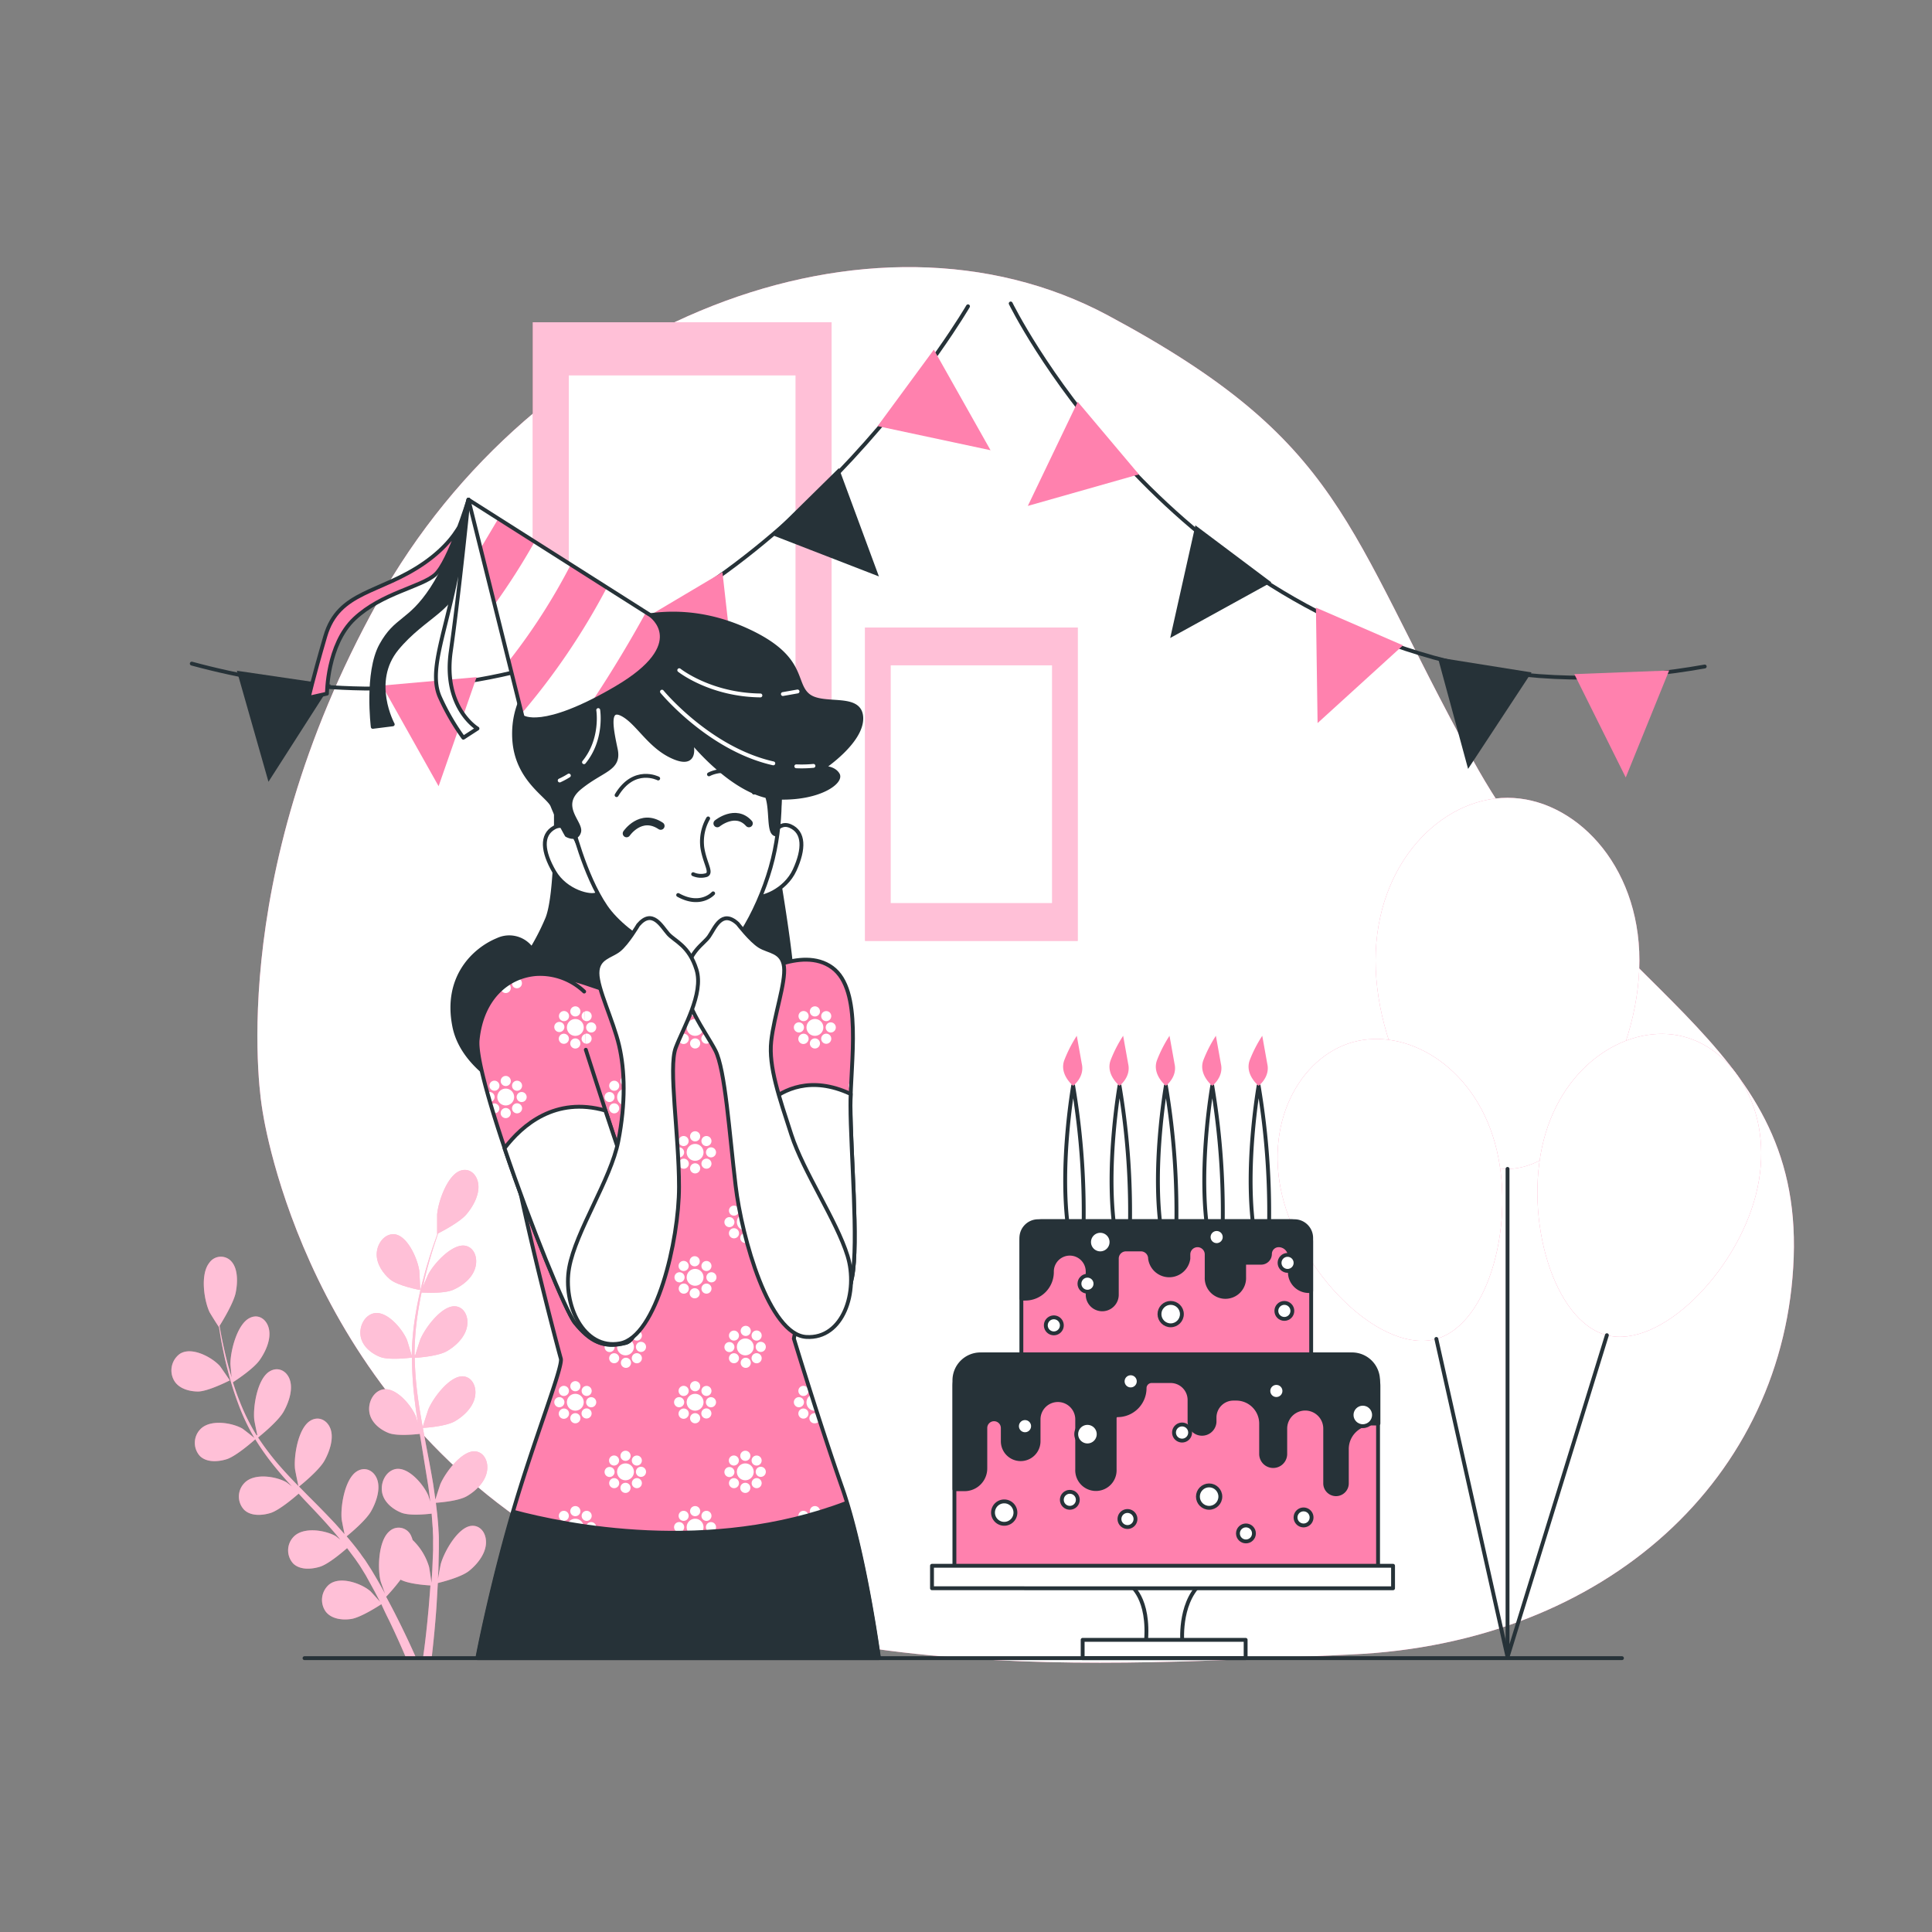 <svg xmlns="http://www.w3.org/2000/svg" xmlns:xlink="http://www.w3.org/1999/xlink" viewBox="0 0 500 500" xmlns:v="https://vecta.io/nano"><rect x="0" y="0" width="500" height="500" fill="#808080" stroke="none"/><style><![CDATA[.B{stroke-linejoin:round}.C{stroke:#263238}.D{fill:#ff81ae}.E{fill:#fff}.F{stroke-linecap:round}.G{fill:#263238}.H{fill:none}.I{opacity:.5}]]></style><defs><clipPath id="A"><path d="M163.24 235.29s.86 14.86.21 18.74 0 4.52-11.41.64-18.31-2.58-22.83 9.05 15.29 85.72 15.93 87.87-7.1 21.32-12.7 40.71-8.83 36.4-8.83 36.4h103.81s-3.66-27.14-9.48-43.73-12.49-38.55-12.49-38.55 12.92-62.89 10.55-77.53-9-16.59-16.8-16.59a50.23 50.23 0 0 0-15.29 2.8l.65-15.29s-19.17.43-21.32-4.52z" class="B C D"/></clipPath><clipPath id="B"><path d="M194.47,253s12.92-8.4,20.89-2.59,4.74,24.34,4.74,35.76,2.15,35.75.43,44.36-5,12.71-9.48,13.36-9.91-4.09-9.91-15.29-2.15-40.28-2.37-46.1-1.5-14.43-1.5-14.43" class="B C D F"/></clipPath><clipPath id="C"><path d="M151.18,256.61a16.56,16.56,0,0,0-12.5-4.52c-7.53.64-14,6.46-15.07,17s21.32,68.49,25.2,73.23,7.32,6.68,13.13,5.17,6-26.92,1.94-38.55-12.27-37.26-12.27-37.26" class="B C D F"/></clipPath><clipPath id="D"><path d="M121.24,129.32l14,56.22s4.95,3.87,24.33-7.54,8.84-18.74,8.84-18.74Z" class="B C E"/></clipPath><path id="E" d="M67.84,286.83s9.2,69.83,72.13,110,144,34.3,209.87,31.34,112.37-45.81,114.37-102.83-49.61-67.85-83.07-128.71-33.13-82.15-94.39-115-148.6,1.48-189,74.17S67.84,286.83,67.84,286.83Z"/><path id="F" d="M424.28 248.58c0 25.13-17 53.93-34.13 53.93S356 273.71 356 248.58s17-42.11 34.13-42.11 34.15 16.98 34.15 42.11z"/><path id="G" d="M454.43 309.17c-5.17 20.23-24.78 39.91-38.57 36.38s-21.54-30.2-16.37-50.43 22.35-30.39 36.14-26.87 23.98 20.69 18.8 40.92z"/><path id="H" d="M386.85 295.69c5.67 20.09-1.42 46.95-15.13 50.82s-33.78-15.33-39.45-35.42 4.09-37.51 17.79-41.37 31.12 5.87 36.79 25.97z"/><path id="I" d="M108.72 333.85c.06 0-.16-4.67-.21-5-.5-3.35-3.23-9.29-6.57-9.44-2.41-.11-4.36 2.36-4.45 5.06s1.72 5.18 3.45 6.62c2.06 1.73 7.78 2.76 7.78 2.76z"/><path id="J" d="M100.71 419.38a226.91 226.91 0 0 1 4.34 9.59h2.59c-1.26-2.86-3-6.61-5.17-10.89-.78-1.55-1.64-3.17-2.54-4.84a52.7 52.7 0 0 0 3.74-4.43c2.21 1.19 7.09 1.47 7.73 1.5l-.42 5.34c-.48 5.4-1 10-1.5 13.32h2.24a279.25 279.25 0 0 0 1.25-13.34l.34-5.94c.65-.16 5.92-1.43 8.06-3.13 1.94-1.54 4.1-4.08 4.38-6.84s-1.34-5.07-3.77-4.83c-3.38.34-6.93 6.44-7.9 9.84-.06.2-.48 2.43-.72 3.84 0-.84.08-1.66.11-2.53l.11-5.25v-2.67c0-.9-.09-1.83-.13-2.76-.14-2.14-.38-4.28-.65-6.44 1.3-.09 5.9-.49 8-1.7s4.52-3.38 5.16-6.09-.64-5.34-3-5.52c-3.33-.26-7.59 5.25-9 8.49a132.5 132.5 0 0 0-1.28 4l-.55-3.88c-.62-3.74-1.35-7.49-2.06-11.24l-.64-3.44c.46 0 5.94-.37 8.29-1.72 2.1-1.21 4.53-3.38 5.16-6.1s-.63-5.33-3-5.52c-3.33-.25-7.59 5.25-9 8.49-.1.25-1.23 3.74-1.48 4.64-.46-2.53-.9-5.05-1.24-7.58a89.09 89.09 0 0 1-.84-10.34c.21 0 5.92-.34 8.33-1.73 2.1-1.2 4.53-3.38 5.16-6.09s-.63-5.34-3-5.52c-3.33-.26-7.59 5.25-9 8.49-.09.21-.95 2.87-1.33 4.14h-.19a69.9 69.9 0 0 1 .81-10.61 93.46 93.46 0 0 1 1-5.59c1.06.06 5.91.3 8.17-.69s4.77-2.81 5.65-5.46-.11-5.45-2.45-5.94c-3.24-.68-8 4.31-9.63 7.39-.09.16-.87 2-1.42 3.28l.55-2.42c.7-2.9 1.5-5.53 2.21-7.85l1.2-3.61c1.13-.57 5.63-2.93 7.33-4.93s3.33-4.92 3.09-7.62-2.29-4.51-4.67-3.67c-3.31 1.16-5.71 7.88-6 11.36v5h.07l-1.21 3.45c-.76 2.31-1.61 4.94-2.36 7.84a94.85 94.85 0 0 0-2.07 9.46 70.48 70.48 0 0 0-1 10.71v.13c-.28-1.06-1.16-4-1.25-4.18-1.27-3-5.34-7.72-8.69-6.84-2.41.64-3.78 3.56-3.25 6.11s2.89 4.33 5 5.15c2.31.92 7.82.23 8.26.17a89 89 0 0 0 .66 10.75c.24 2.06.54 4.12.86 6.18l-.57-1.81c-1.27-3-5.34-7.71-8.69-6.83-2.41.63-3.77 3.55-3.25 6.11s2.89 4.33 5 5.14 6.78.35 8 .21l.39 2.36 1.83 11.27c.19 1.31.34 2.62.49 3.93l-.49-1.57c-1.28-3-5.35-7.72-8.7-6.84-2.41.64-3.77 3.56-3.25 6.11s2.9 4.33 5 5.15 6.32.39 7.8.23l.3 4c0 .9.1 1.76.08 2.68s0 1.79 0 2.68l-.21 5.15-.21 3.39c-.17-1.32-.57-3.87-.62-4.08a15.73 15.73 0 0 0-4.27-7 5.14 5.14 0 0 0-.32-.91 3.51 3.51 0 0 0-5.68-1.34c-2.85 2.42-3.08 9.45-2.32 12.71 0 .19.74 2.19 1.2 3.44l-1.11-2c-.76-1.37-1.56-2.71-2.42-4.15l-1.32-2.06c-.42-.69-1-1.36-1.44-2.05-1.15-1.57-2.38-3.09-3.66-4.59 1.11-.9 5-4.17 6.31-6.46s2.42-5.52 1.68-8-3.13-3.74-5.35-2.35c-3.09 1.94-4.25 8.95-3.93 12.36 0 .21.49 2.6.76 3.9l-2.35-2.65c-2.35-2.51-4.79-5-7.23-7.42l-2.21-2.26c.4-.32 5.11-4.1 6.56-6.66 1.28-2.28 2.41-5.53 1.67-8s-3.13-3.74-5.35-2.35c-3.09 1.94-4.24 8.95-3.93 12.36 0 .25.7 3.69.91 4.55-1.62-1.67-3.22-3.35-4.74-5.09a68.82 68.82 0 0 1-5.72-7.5c.19-.15 5.12-4.07 6.6-6.69 1.29-2.28 2.42-5.53 1.68-8.05s-3.13-3.73-5.35-2.34c-3.09 1.93-4.24 8.94-3.93 12.35 0 .23.53 2.85.8 4.08l-.17.11a53.8 53.8 0 0 1-4.37-8.76c-.69-1.69-1.26-3.36-1.78-5 1-.63 5.4-3.55 6.95-5.77s2.9-5.25 2.41-7.87-2.71-4.16-5-3c-3.22 1.55-5 8.45-5 11.91 0 .19.17 2.09.32 3.47l-.67-2.24c-.77-2.7-1.33-5.26-1.8-7.52-.26-1.3-.48-2.47-.66-3.58.72-1.16 3.61-5.88 4.16-8.52s.6-6-.9-7.91a3.63 3.63 0 0 0-5.93.14c-2.38 3-1.31 9.79.07 12.71.11.26 2.39 3.91 2.43 3.85v-.07l.57 3.46c.44 2.28.94 4.86 1.66 7.61a81.88 81.88 0 0 0 2.7 8.68 55.15 55.15 0 0 0 4.22 9l.07.1c-.76-.64-2.94-2.34-3.12-2.45-2.57-1.5-8.46-2.57-11 .26a5.06 5.06 0 0 0 0 6.84c1.72 1.68 4.65 1.51 6.88.82 2.5-.77 7.07-4.83 7.44-5.16a67.33 67.33 0 0 0 5.74 7.93c1.2 1.45 2.46 2.86 3.74 4.26l-1.38-1.05c-2.57-1.51-8.46-2.57-11 .26a5 5 0 0 0 0 6.83c1.72 1.69 4.65 1.52 6.87.83s6.21-4.07 7.25-5l1.47 1.59c2.39 2.52 4.78 5 7 7.58.81.9 1.56 1.82 2.32 2.74l-1.19-.91c-2.57-1.5-8.46-2.56-11 .27a5.06 5.06 0 0 0 0 6.83c1.73 1.68 4.66 1.51 6.88.83s5.82-3.75 7.06-4.83l2.19 2.93c.45.69.93 1.31 1.35 2l1.28 2.09 2.28 4.14 1.45 2.76c-.79-.9-2.37-2.63-2.51-2.76-2.31-2-7.9-4.07-10.76-1.68a5.23 5.23 0 0 0-.87 6.87c1.46 2 4.33 2.33 6.58 2 2.48-.33 7.28-3.45 7.88-3.84a93.07 93.07 0 0 0 2.01 4.22z"/><path id="K" d="M51.23 360.12c2.63 0 8.23-2.87 8.24-2.88s-2.39-3.52-2.57-3.72c-2.06-2.28-7.34-5.14-10.39-3.12a5.3 5.3 0 0 0-1.51 6.78c1.2 2.21 4 2.93 6.23 2.94z"/><path id="L" d="M289.73 281s-3.75-3-2.25-6.75a34.26 34.26 0 0 1 3.19-6.19l1.31 7.32c.75 3.38-2.25 5.62-2.25 5.62z"/><path id="M" d="M293.86 393.12a2.07 2.07 0 1 0-2.07 2.07 2.07 2.07 0 0 0 2.07-2.07z"/><path id="N" d="M163.24 235.29s.86 14.86.21 18.74 0 4.52-11.41.64-18.31-2.58-22.83 9.05 15.29 85.72 15.93 87.87-7.1 21.32-12.7 40.71-8.83 36.4-8.83 36.4h103.81s-3.66-27.14-9.48-43.73-12.49-38.55-12.49-38.55 12.92-62.89 10.55-77.53-9-16.59-16.8-16.59a50.23 50.23 0 0 0-15.29 2.8l.65-15.29s-19.17.43-21.32-4.52z"/><path id="O" d="M223.88 416.08a1.31 1.31 0 1 0 1.31 1.31 1.31 1.31 0 0 0-1.31-1.31z"/><path id="P" d="M221.88 411.24a1.31 1.31 0 1 0-1.85 0 1.33 1.33 0 0 0 1.85 0z"/><path id="Q" d="M196.74 281.9a1.3 1.3 0 1 0-1.85 0 1.3 1.3 0 0 0 1.85 0z"/><path id="R" d="M197 282.61a1.3 1.3 0 1 0 1.3 1.3 1.31 1.31 0 0 0-1.3-1.3z"/><path id="S" d="M196.74 285.92a1.3 1.3 0 1 0 0 1.84 1.31 1.31 0 0 0 0-1.84z"/><path id="T" d="M192.88 281.73a2.18 2.18 0 1 0 2.18 2.18 2.18 2.18 0 0 0-2.18-2.18z"/><path id="U" d="M192.88 281.07a1.31 1.31 0 1 0-1.3-1.3 1.31 1.31 0 0 0 1.3 1.3z"/><path id="V" d="M210.9 268.07a2.18 2.18 0 1 0-2.18-2.17 2.17 2.17 0 0 0 2.18 2.17z"/><path id="W" d="M208.89 263.89a1.31 1.31 0 1 0-1.85 0 1.31 1.31 0 0 0 1.85 0z"/><path id="X" d="M210.9 271.35a1.31 1.31 0 1 0-1.31-1.31 1.31 1.31 0 0 0 1.31 1.31z"/><path id="Y" d="M208.89,269.75a1.31,1.31,0,0,0,0-1.85,1.33,1.33,0,0,0-1.85,0,1.31,1.31,0,1,0,1.85,1.85Z"/><path id="Z" d="M214.75,267.9a1.3,1.3,0,1,0-1.84,1.85,1.3,1.3,0,0,0,1.84-1.85Z"/><path id="a" d="M197 314.94a1.31 1.31 0 1 0 1.3 1.3 1.31 1.31 0 0 0-1.3-1.3z"/><path id="b" d="M192.88 314.07a2.18 2.18 0 1 0 2.18 2.17 2.17 2.17 0 0 0-2.18-2.17z"/><path id="c" d="M206.75 299.53a1.3 1.3 0 1 0-1.3-1.3 1.31 1.31 0 0 0 1.3 1.3z"/><path id="d" d="M210.9 295.39a1.31 1.31 0 1 0-1.31-1.3 1.3 1.3 0 0 0 1.31 1.3z"/><path id="e" d="M207 296.22a1.3 1.3 0 1 0 0-1.84 1.31 1.31 0 0 0 0 1.84z"/><path id="f" d="M192.88,345.74a1.31,1.31,0,1,0,0-2.61,1.31,1.31,0,0,0,0,2.61Z"/><path id="g" d="M206.75,331.87a1.31,1.31,0,1,0,0-2.61,1.31,1.31,0,0,0,0,2.61Z"/><path id="h" d="M192.88 383.75a1.31 1.31 0 1 0 1.31 1.3 1.3 1.3 0 0 0-1.31-1.3z"/><path id="i" d="M207 360.89a1.31 1.31 0 1 0 0-1.85 1.31 1.31 0 0 0 0 1.85z"/><path id="j" d="M194.89 415.25a1.31 1.31 0 1 0 1.85 0 1.31 1.31 0 0 0-1.85 0z"/><path id="k" d="M194.89,409.39a1.31,1.31,0,0,0,0,1.85,1.33,1.33,0,0,0,1.85,0,1.31,1.31,0,0,0-1.85-1.85Z"/><path id="l" d="M214.75 393.22a1.3 1.3 0 1 0-1.84 0 1.3 1.3 0 0 0 1.84 0z"/><path id="m" d="M210.9 392.39a1.31 1.31 0 1 0-1.31-1.31 1.3 1.3 0 0 0 1.31 1.31z"/><path id="n" d="M210.9 393.05a2.18 2.18 0 1 0 2.17 2.18 2.18 2.18 0 0 0-2.17-2.18z"/><path id="o" d="M214.75 397.24a1.3 1.3 0 1 0 0 1.84 1.3 1.3 0 0 0 0-1.84z"/><path id="p" d="M210.9,422.11a1.31,1.31,0,1,0,0,2.61,1.31,1.31,0,0,0,0-2.61Z"/><path id="q" d="M215,426.26a1.3,1.3,0,0,0-.61,2.44h1.22a1.29,1.29,0,0,0-.61-2.44Z"/><path id="r" d="M207,423.71a1.31,1.31,0,0,0,0,1.85,1.33,1.33,0,0,0,1.85,0,1.31,1.31,0,0,0-1.85-1.85Z"/><path id="s" d="M212.91 423.71a1.3 1.3 0 1 0 1.84 0 1.31 1.31 0 0 0-1.84 0z"/><path id="t" d="M210.9 425.39a2.17 2.17 0 0 0-2.18 2.17 2.14 2.14 0 0 0 .33 1.14h3.7a2.22 2.22 0 0 0 .32-1.14 2.17 2.17 0 0 0-2.17-2.17z"/><path id="u" d="M183.75 263.89a1.3 1.3 0 1 0-1.84 0 1.31 1.31 0 0 0 1.84 0z"/><path id="v" d="M184 296.93a1.3 1.3 0 1 0 1.31 1.3 1.3 1.3 0 0 0-1.31-1.3z"/><path id="w" d="M184,329.26a1.31,1.31,0,0,0,0,2.61,1.31,1.31,0,1,0,0-2.61Z"/><path id="x" d="M179.9,327.72a1.31,1.31,0,0,0,0-2.61,1.31,1.31,0,1,0,0,2.61Z"/><path id="y" d="M179.9 328.39a2.18 2.18 0 1 0 2.17 2.17 2.17 2.17 0 0 0-2.17-2.17z"/><path id="z" d="M179.9 360.72a2.18 2.18 0 1 0 2.17 2.18 2.17 2.17 0 0 0-2.17-2.18z"/><path id="AA" d="M194.47,253s12.92-8.4,20.89-2.59,4.74,24.34,4.74,35.76,2.15,35.75.43,44.36-5,12.71-9.48,13.36-9.91-4.09-9.91-15.29-2.15-40.28-2.37-46.1-1.5-14.43-1.5-14.43"/><path id="AB" d="M151.18,256.61a16.56,16.56,0,0,0-12.5-4.52c-7.53.64-14,6.46-15.07,17s21.32,68.49,25.2,73.23,7.32,6.68,13.13,5.17,6-26.92,1.94-38.55-12.27-37.26-12.27-37.26"/></defs><use xlink:href="#E" class="D"/><use xlink:href="#E" opacity=".7" class="E"/><path d="M223.88 162.4h55.02v81.1h-55.02z" class="D"/><g class="E"><path d="M223.88 162.4h55.02v81.1h-55.02z" class="I"/><path d="M230.52 172.19h41.74v61.52h-41.74z"/></g><path d="M137.88 83.4h77.33v114h-77.33z" class="D"/><g class="E"><path d="M137.88 83.4h77.33v114h-77.33z" class="I"/><path d="M147.21 97.16h58.67v86.48h-58.67z"/></g><path d="M49.63,171.74c25.12,6.81,56.36,10,89.45.64,68.55-19.33,111.44-93.11,111.44-93.11" class="B C F H"/><path d="M123.34 175.25l-9.83 28.22-14.63-26.05 24.46-2.17z" class="D"/><path d="M85.6 177.16l-16.12 25.16-8.18-28.73 24.3 3.57zm70.31-11.63l-2.51 29.77-20.65-21.6 23.16-8.17z" class="G"/><path d="M186.97 148.09l3.34 29.7-24.46-17.16 21.12-12.54z" class="D"/><path d="M217.1 121.15l10.36 28.03-27.86-10.8 17.5-17.23z" class="G"/><path d="M241.68 90.49l14.67 26.03-29.22-6.24 14.55-19.79z" class="D"/><path d="M261.57,78.54S298.39,153.92,378.3,172c21.38,4.84,43.08,4,62.88.49" class="B C F H"/><path d="M363.09 167.02l-22.1 20.11-.43-29.88 22.53 9.77z" class="D"/><path d="M329.01 150.7l-26.16 14.41 6.52-29.15 19.64 14.74z" class="G"/><path d="M294.74 122.77L266 130.93l12.92-26.94 15.82 18.78z" class="D"/><path d="M396.36 174.02l-16.42 24.97-7.83-28.84 24.25 3.87z" class="G"/><g class="D"><path d="M431.97 173.52l-11.23 27.69-13.31-26.75 24.54-.94z"/><use xlink:href="#F"/></g><use xlink:href="#F" opacity=".3" class="E"/><use xlink:href="#G" class="D"/><use xlink:href="#G" class="E I"/><use xlink:href="#H" class="D"/><use xlink:href="#H" class="E I"/><g class="B C F H"><path d="M415.86 345.55l-25.71 83.29V302.51"/><path d="M371.72 346.51l18.43 82.33"/></g><g class="D"><use xlink:href="#I"/><use xlink:href="#J"/><use xlink:href="#K"/></g><g class="E I"><use xlink:href="#I"/><use xlink:href="#J"/><use xlink:href="#K"/></g><g class="B C E"><path d="M292.46 410.17s5.17 3.23 4.09 15.08H306s-1-9.91 4.55-15.25z"/><path d="M280.19 424.39h42.18v4.74h-42.18zM277.73 281s-3.93 22.31-.93 39.19h3.56a196.25 196.25 0 0 0-2.63-39.19z"/></g><path d="M277.73 281s-3.74-3-2.24-6.75a34.67 34.67 0 0 1 3.18-6.19l1.31 7.32c.75 3.38-2.25 5.62-2.25 5.62z" class="D"/><path d="M289.73,281s-3.93,22.31-.93,39.19h3.56A196.25,196.25,0,0,0,289.73,281Z" class="B C E"/><use xlink:href="#L" class="D"/><path d="M301.73,281s-3.93,22.31-.93,39.19h3.56A196.25,196.25,0,0,0,301.73,281Z" class="B C E"/><use xlink:href="#L" x="12" class="D"/><path d="M313.73,281s-3.93,22.31-.94,39.19h3.57A197.12,197.12,0,0,0,313.73,281Z" class="B C E"/><use xlink:href="#L" x="24" class="D"/><path d="M325.73,281s-3.94,22.31-.94,39.19h3.57A197.12,197.12,0,0,0,325.73,281Z" class="B C E"/><g class="D"><use xlink:href="#L" x="36"/><path d="M268.68 316.05H335a4.33 4.33 0 0 1 4.33 4.33v32.28a0 0 0 0 1 0 0h-75a0 0 0 0 1 0 0v-32.28a4.33 4.33 0 0 1 4.35-4.33z" class="B C"/></g><path d="M334 316.05h-64.38a5.26 5.26 0 0 0-5.26 5.27v14.76h1a6.87 6.87 0 0 0 6.87-6.86v-.14a4.63 4.63 0 0 1 9.26 0v6a3.77 3.77 0 0 0 7.54 0v-9.36a2.37 2.37 0 0 1 2.37-2.37h3.87a2.37 2.37 0 0 1 2.37 2.37 5 5 0 0 0 9.91 0v-1.08a2.37 2.37 0 1 1 4.74 0v5.92a4.85 4.85 0 1 0 9.69 0v-3.77h4.41a2.27 2.27 0 0 0 2.27-2.26 2.26 2.26 0 0 1 2.26-2.26 2.9 2.9 0 0 1 2.9 2.91v4.05a4.89 4.89 0 0 0 4.89 4.89h.61v-12.8a5.27 5.27 0 0 0-5.32-5.27z" class="B C G"/><g class="E B C"><circle cx="302.97" cy="340.09" r="2.9"/><path d="M287.65 321.45a2.9 2.9 0 1 0-2.9 2.9 2.9 2.9 0 0 0 2.9-2.9z"/><circle cx="332.39" cy="339.26" r="2.07"/><circle cx="314.87" cy="320.15" r="2.07"/><path d="M274.8,343a2.07,2.07,0,1,0-2.07,2.07A2.07,2.07,0,0,0,274.8,343Z"/><circle cx="333.22" cy="326.83" r="2.07"/><circle cx="281.43" cy="332.22" r="2.07"/></g><path d="M253.76 350.51h96.14a6.74 6.74 0 0 1 6.74 6.74v50.55a0 0 0 0 1 0 0H247a0 0 0 0 1 0 0v-50.54a6.74 6.74 0 0 1 6.76-6.75z" class="B C D"/><path d="M348.44 350.51h-93.22a8.21 8.21 0 0 0-8.2 8.21v26.69h2.6A5.38 5.38 0 0 0 255 380v-10.43a2.26 2.26 0 1 1 4.52 0V373a4.63 4.63 0 0 0 9.26 0v-5.71a5 5 0 0 1 5-4.95h0a5 5 0 0 1 5 4.95v13a4.85 4.85 0 1 0 9.69 0V367a.75.75 0 0 1 .75-.75h0a7 7 0 0 0 7-7 1.83 1.83 0 0 1 1.83-1.83h4.91a4.89 4.89 0 0 1 4.89 4.89V368a3.24 3.24 0 0 0 6.47 0v-1.14a4.89 4.89 0 0 1 4.89-4.89h.72a6.45 6.45 0 0 1 6.45 6.45v7.87a3.12 3.12 0 0 0 6.24 0v-6.57a5.17 5.17 0 0 1 10.34 0v14.18a2.8 2.8 0 0 0 5.6 0V375a6.61 6.61 0 0 1 6.6-6.6h1.58v-9.67a8.21 8.21 0 0 0-8.3-8.22z" class="B C G"/><g class="E B C"><path d="M262.79 391.46a2.9 2.9 0 1 0-2.9 2.9 2.9 2.9 0 0 0 2.9-2.9zm21.54-20.3a2.9 2.9 0 1 0-2.9 2.9 2.9 2.9 0 0 0 2.9-2.9z"/><circle cx="312.92" cy="387.32" r="2.9"/><circle cx="352.69" cy="366.19" r="2.9"/><use xlink:href="#M"/><use xlink:href="#M" x="-26.52" y="-24.03"/><circle cx="276.87" cy="388.15" r="2.07"/><path d="M308 370.75a2.08 2.08 0 1 0-2.07 2.07 2.07 2.07 0 0 0 2.07-2.07z"/><circle cx="322.45" cy="396.85" r="2.07"/><use xlink:href="#M" x="45.57" y="-0.41"/><use xlink:href="#M" x="0.83" y="-35.63"/><circle cx="330.32" cy="359.98" r="2.07"/><path d="M241.2 405.22h119.32v5.82H241.2z"/></g><path d="M143.85,209s.43,23.05-2.37,29.08a59.81,59.81,0,0,1-3.87,7.54,7.07,7.07,0,0,0-8.83-2.37c-5.82,2.37-13.79,9.47-11.2,22.4s20.89,22.61,44.79,25.41,41.14-19.38,42.65-29.51-5.39-42.64-7.32-59-20.25-25.41-34.46-24.77S143.85,209,143.85,209Z" class="B C G"/><use xlink:href="#N" class="D"/><g clip-path="url(#A)" class="E"><path d="M223.88 410.4a1.34 1.34 0 0 0 .46-.09l-.5-2.51a1.3 1.3 0 0 0 0 2.6z"/><use xlink:href="#O"/><path d="M225.21 415l-.7-3.79a2.17 2.17 0 1 0 .7 3.79z"/><circle cx="220.95" cy="416.17" r="1.3"/><circle cx="219.74" cy="413.24" r="1.3"/><use xlink:href="#P"/><path d="M198.07 252.33c-.67 0-1.34.06-2 .12a1.27 1.27 0 0 0 2-.12zm-3.26.24l-3.47.55a2.19 2.19 0 0 0 1.54.63 2.17 2.17 0 0 0 1.93-1.18zm-3.93 2.86a1.31 1.31 0 0 0 0-1.85 1.37 1.37 0 0 0-.44-.28l-1.43.32a1.301 1.301 0 0 0 1.87 1.81zm4.01 0a1.31 1.31 0 0 0 1.85-1.85 1.33 1.33 0 0 0-1.85 0 1.31 1.31 0 0 0 0 1.85zm-2.01 1.57a1.31 1.31 0 1 0 0-2.61 1.31 1.31 0 0 0 0 2.61z"/><circle cx="189.95" cy="286.84" r="1.3"/><use xlink:href="#Q"/><use xlink:href="#R"/><path d="M192.88 289.36a1.31 1.31 0 1 0-1.3-1.31 1.31 1.31 0 0 0 1.3 1.31z"/><use xlink:href="#S"/><use xlink:href="#T"/><circle cx="188.74" cy="283.91" r="1.3"/><use xlink:href="#U"/><path d="M190.88 281.9a1.3 1.3 0 1 0-1.85 0 1.3 1.3 0 0 0 1.85 0z"/><use xlink:href="#V"/><use xlink:href="#W"/><use xlink:href="#X"/><use xlink:href="#Y"/><use xlink:href="#Z"/><path d="M206.75 267.2a1.31 1.31 0 1 0-1.3-1.3 1.31 1.31 0 0 0 1.3 1.3zm8-3.31l.1-.15q-.33-1.07-.69-2a1.27 1.27 0 0 0-1.25.31 1.305 1.305 0 1 0 1.84 1.85zm-3.85-.83a1.31 1.31 0 1 0-1.31-1.31 1.31 1.31 0 0 0 1.31 1.31zm2.84 2.84a1.3 1.3 0 0 0 1.3 1.3 1.21 1.21 0 0 0 .62-.18l-.57-2.42H215a1.31 1.31 0 0 0-1.26 1.3zm-17 52.35a1.31 1.31 0 1 0 0 1.85 1.31 1.31 0 0 0 0-1.85zm-3.86 3.44a1.31 1.31 0 1 0-1.3-1.3 1.31 1.31 0 0 0 1.3 1.3z"/><circle cx="188.74" cy="316.24" r="1.3" transform="matrix(.006 -1 1 .006 -128.6 503.13)"/><path d="M196.74 314.24a1.31 1.31 0 1 0-1.85 0 1.33 1.33 0 0 0 1.85 0zm-5.86 5.86a1.31 1.31 0 1 0-1.85 0 1.31 1.31 0 0 0 1.85 0z"/><use xlink:href="#a"/><circle cx="189.95" cy="313.31" r="1.3"/><use xlink:href="#b"/><path d="M192.88 313.4a1.31 1.31 0 1 0-1.3-1.3 1.31 1.31 0 0 0 1.3 1.3zm21.61-19.19a1.26 1.26 0 0 0-1.58.17 1.3 1.3 0 0 0 0 1.84 1.28 1.28 0 0 0 1.27.32l.31-2.33zm-.63 4.56l.2-1.37a1.3 1.3 0 0 0-.32.83 1.42 1.42 0 0 0 .12.54zm-.95 3.31a1.32 1.32 0 0 0 .42.29l.37-2.49a1.28 1.28 0 0 0-.79.36 1.3 1.3 0 0 0 0 1.84zm-5.91-1.84a1.3 1.3 0 1 0 1.85 0 1.3 1.3 0 0 0-1.85 0zm3.9.17a2.18 2.18 0 1 0-2.18-2.18 2.18 2.18 0 0 0 2.18 2.18zm0 .66a1.31 1.31 0 1 0 1.3 1.3 1.31 1.31 0 0 0-1.3-1.3z"/><use xlink:href="#c"/><use xlink:href="#d"/><use xlink:href="#e"/><path d="M197 347.27a1.31 1.31 0 1 0 0 2.61 1.31 1.31 0 0 0 0-2.61zm-4.12 6.73a1.31 1.31 0 1 0 0-2.61 1.31 1.31 0 0 0 0 2.61zm3.86-7.43a1.31 1.31 0 1 0-1.85 0 1.31 1.31 0 0 0 1.85 0z"/><use xlink:href="#f"/><circle cx="189.95" cy="345.65" r="1.3"/><circle cx="189.95" cy="351.51" r="1.3"/><circle cx="188.74" cy="348.58" r="1.3" transform="matrix(.006 -1 1 .006 -160.94 535.27)"/><path d="M192.88 346.4a2.18 2.18 0 1 0 2.18 2.18 2.17 2.17 0 0 0-2.18-2.18zm3.86 4.18a1.33 1.33 0 0 0-1.85 0 1.31 1.31 0 1 0 1.85 0zM207 328.56a1.33 1.33 0 0 0 1.85 0h0l.25-1.41a1.22 1.22 0 0 0-.27-.41 1.31 1.31 0 1 0-1.85 1.85zm.74 6.19l.48-2.51a1.29 1.29 0 0 0-1.18.33 1.27 1.27 0 0 0 .7 2.18z"/><use xlink:href="#g"/><path d="M192.88 378.73a2.18 2.18 0 1 0 2.18 2.18 2.18 2.18 0 0 0-2.18-2.18zm3.86.17a1.3 1.3 0 1 0-1.85 0 1.3 1.3 0 0 0 1.85 0z"/><path d="M192.88 378.07a1.31 1.31 0 1 0-1.3-1.3 1.31 1.31 0 0 0 1.3 1.3zm-3.88.83a1.3 1.3 0 1 0 0-1.84 1.31 1.31 0 0 0 0 1.84z"/><circle cx="188.74" cy="380.91" r="1.3" transform="matrix(.006 -1 1 .006 -193.27 567.42)"/><circle cx="189.95" cy="383.84" r="1.3"/><path d="M196.74 382.92a1.3 1.3 0 1 0 0 1.84 1.31 1.31 0 0 0 0-1.84z"/><use xlink:href="#h"/><path d="M197 379.6a1.31 1.31 0 1 0 0 2.61 1.31 1.31 0 0 0 0-2.61zm13.9-11.25a1.3 1.3 0 0 0 1.2-.8l-.51-1.59a1.28 1.28 0 0 0-.69-.22 1.31 1.31 0 1 0 0 2.61zm0-3.28a1.72 1.72 0 0 0 .39 0l-1.31-4.1a2.17 2.17 0 0 0 .92 4.14zm-4.15-.87a1.31 1.31 0 1 0-1.3-1.3 1.31 1.31 0 0 0 1.3 1.3z"/><use xlink:href="#i"/><path d="M207 364.9a1.31 1.31 0 1 0 1.85 0 1.33 1.33 0 0 0-1.85 0z"/><use xlink:href="#j"/><path d="M192.88 416.08a1.31 1.31 0 1 0 1.31 1.31 1.31 1.31 0 0 0-1.31-1.31z"/><circle cx="189.95" cy="416.17" r="1.3"/><path d="M197 411.94a1.31 1.31 0 1 0 1.3 1.3 1.31 1.31 0 0 0-1.3-1.3z"/><use xlink:href="#k"/><path d="M189,409.39a1.31,1.31,0,0,0,0,1.85,1.33,1.33,0,0,0,1.85,0,1.31,1.31,0,0,0-1.85-1.85Z"/><circle cx="188.74" cy="413.24" r="1.3"/><path d="M192.88 407.79a1.31 1.31 0 1 0 1.31 1.31 1.31 1.31 0 0 0-1.31-1.31zm0 3.28a2.18 2.18 0 1 0 2.18 2.17 2.17 2.17 0 0 0-2.18-2.17z"/><use xlink:href="#l"/><use xlink:href="#m"/><path d="M215 393.92a1.31 1.31 0 1 0 1.31 1.31 1.31 1.31 0 0 0-1.31-1.31zm-8-.7a1.3 1.3 0 1 0 0-1.84 1.31 1.31 0 0 0 0 1.84z"/><use xlink:href="#n"/><use xlink:href="#o"/><path d="M208.89 397.24a1.3 1.3 0 1 0 0 1.84 1.31 1.31 0 0 0 0-1.84zm2.01.83a1.31 1.31 0 1 0 1.3 1.3 1.31 1.31 0 0 0-1.3-1.3zm-4.15-1.54a1.31 1.31 0 1 0-1.3-1.3 1.31 1.31 0 0 0 1.3 1.3z"/><use xlink:href="#p"/><use xlink:href="#q"/><use xlink:href="#r"/><use xlink:href="#s"/><use xlink:href="#t"/><path d="M206.75 426.26a1.3 1.3 0 0 0-.61 2.44h1.22a1.29 1.29 0 0 0-.61-2.44zm-41.01-170.83a1.31 1.31 0 0 0 0-1.85 1.33 1.33 0 0 0-1.85 0 1.31 1.31 0 0 0 1.85 1.85zm.26-5.16a1.31 1.31 0 1 0 0 2.61 1.31 1.31 0 0 0 0-2.61zm-2.32.08l-.11 2.58a2.14 2.14 0 0 0 .11-2.58zm.21-.78a1.31 1.31 0 1 0 0-1.85 1.27 1.27 0 0 0-.2.31v1.24a1.43 1.43 0 0 0 .2.3zm-.71 6.1a4.25 4.25 0 0 1-.24.78 1.31 1.31 0 0 0 .25-.73s-.01-.03-.01-.05zm-3.3 26.23a1.3 1.3 0 1 0-1.85 0 1.3 1.3 0 0 0 1.85 0zm5.86 4.02a1.3 1.3 0 1 0 0 1.84 1.31 1.31 0 0 0 0-1.84zm-3.86.17a2.18 2.18 0 1 0-2.17-2.18 2.18 2.18 0 0 0 2.17 2.18zm3.86-4.19a1.3 1.3 0 1 0-1.85 0 1.3 1.3 0 0 0 1.85 0zm-3.86-.83a1.31 1.31 0 1 0-1.3-1.3 1.31 1.31 0 0 0 1.3 1.3z"/><circle cx="158.95" cy="286.84" r="1.3"/><path d="M166 282.61a1.3 1.3 0 1 0 1.3 1.3 1.31 1.31 0 0 0-1.3-1.3z"/><circle cx="157.74" cy="283.91" r="1.3"/><path d="M161.88 289.36a1.31 1.31 0 1 0-1.3-1.31 1.31 1.31 0 0 0 1.3 1.31zm18.02-26.3a1.31 1.31 0 1 0-1.31-1.31 1.31 1.31 0 0 0 1.31 1.31z"/><use xlink:href="#u"/><path d="M175.75 267.2a1.31 1.31 0 1 0-1.3-1.3 1.31 1.31 0 0 0 1.3 1.3zm2.14-3.31a1.31 1.31 0 1 0-1.85 0 1.31 1.31 0 0 0 1.85 0zm2.01 7.46a1.31 1.31 0 1 0-1.31-1.31 1.31 1.31 0 0 0 1.31 1.31zm0-3.28a2.18 2.18 0 1 0-2.18-2.17 2.17 2.17 0 0 0 2.18 2.17zm4.1-3.48a1.31 1.31 0 1 0 1.31 1.31 1.31 1.31 0 0 0-1.31-1.31zm-6.11 5.16a1.31 1.31 0 0 0 0-1.85 1.33 1.33 0 0 0-1.85 0 1.31 1.31 0 1 0 1.85 1.85zm5.86-1.85a1.305 1.305 0 1 0-1.84 1.85 1.305 1.305 0 0 0 1.84-1.85zm-18.01 46.34a1.31 1.31 0 1 0-1.85 0 1.33 1.33 0 0 0 1.85 0zm0 4.01a1.31 1.31 0 1 0 0 1.85 1.31 1.31 0 0 0 0-1.85zm-5.86 1.85a1.31 1.31 0 1 0-1.85 0 1.31 1.31 0 0 0 1.85 0zm6.12-5.16a1.31 1.31 0 1 0 1.3 1.3 1.31 1.31 0 0 0-1.3-1.3zm-4.12 6.75a1.31 1.31 0 1 0-1.3-1.3 1.31 1.31 0 0 0 1.3 1.3z"/><circle cx="157.74" cy="316.24" r="1.3" transform="matrix(.005 -1 1 .005 -159.27 472.43)"/><path d="M161.88 313.4a1.31 1.31 0 1 0-1.3-1.3 1.31 1.31 0 0 0 1.3 1.3zm0 .67a2.18 2.18 0 1 0 2.18 2.17 2.17 2.17 0 0 0-2.18-2.17z"/><circle cx="158.95" cy="313.31" r="1.3"/><path d="M179.9 296.05a2.18 2.18 0 1 0 2.17 2.18 2.18 2.18 0 0 0-2.17-2.18zm0-.66a1.31 1.31 0 1 0-1.31-1.3 1.3 1.3 0 0 0 1.31 1.3zm-3.9.83a1.3 1.3 0 1 0 0-1.84 1.31 1.31 0 0 0 0 1.84zm-.25 3.31a1.3 1.3 0 1 0-1.3-1.3 1.31 1.31 0 0 0 1.3 1.3z"/><use xlink:href="#v"/><path d="M183.75 296.22a1.3 1.3 0 1 0-1.84 0 1.3 1.3 0 0 0 1.84 0zm-5.86 5.86a1.3 1.3 0 1 0-1.85 0 1.3 1.3 0 0 0 1.85 0zm2.01 1.6a1.31 1.31 0 1 0-1.31-1.31 1.3 1.3 0 0 0 1.31 1.31zm3.85-3.44a1.3 1.3 0 1 0 0 1.84 1.3 1.3 0 0 0 0-1.84z"/><circle cx="158.95" cy="351.51" r="1.3"/><path d="M161.88 346.4a2.18 2.18 0 1 0 2.18 2.18 2.17 2.17 0 0 0-2.18-2.18zm0 7.6a1.31 1.31 0 1 0 0-2.61 1.31 1.31 0 0 0 0 2.61zm3.86-3.42a1.33 1.33 0 0 0-1.85 0 1.31 1.31 0 1 0 1.85 0zm.26-3.31a1.31 1.31 0 1 0 0 2.61 1.31 1.31 0 0 0 0-2.61zm-4.12-1.53a1.31 1.31 0 1 0 0-2.61 1.31 1.31 0 0 0 0 2.61zm3.86.83a1.31 1.31 0 1 0-1.85 0 1.31 1.31 0 0 0 1.85 0z"/><circle cx="157.74" cy="348.58" r="1.3" transform="matrix(.005 -1 1 .005 -191.6 504.61)"/><circle cx="158.95" cy="345.65" r="1.3"/><use xlink:href="#w"/><path d="M183.75 328.56a1.3 1.3 0 1 0-1.84 0 1.31 1.31 0 0 0 1.84 0zm-7.75 0a1.33 1.33 0 0 0 1.85 0 1.31 1.31 0 1 0-1.85 0z"/><use xlink:href="#x"/><use xlink:href="#y"/><path d="M179.9 336a1.31 1.31 0 0 0 0-2.61 1.31 1.31 0 1 0 0 2.61zm-2.01-1.58a1.31 1.31 0 1 0-1.85 0 1.31 1.31 0 0 0 1.85 0zm5.86-1.85a1.3 1.3 0 1 0 0 1.85 1.3 1.3 0 0 0 0-1.85zm-8-.7a1.31 1.31 0 1 0 0-2.61 1.31 1.31 0 0 0 0 2.61zm-13.87 46.86a2.18 2.18 0 1 0 2.18 2.18 2.18 2.18 0 0 0-2.18-2.18zm3.86 4.19a1.3 1.3 0 1 0 0 1.84 1.31 1.31 0 0 0 0-1.84zm-3.86.83a1.31 1.31 0 1 0 1.31 1.3 1.3 1.3 0 0 0-1.31-1.3zm4.12-4.15a1.31 1.31 0 1 0 0 2.61 1.31 1.31 0 0 0 0-2.61z"/><path d="M161.88 378.07a1.31 1.31 0 1 0-1.3-1.3 1.31 1.31 0 0 0 1.3 1.3zm-3.88.83a1.3 1.3 0 1 0 0-1.84 1.31 1.31 0 0 0 0 1.84z"/><circle cx="158.95" cy="383.84" r="1.3"/><path d="M165.74 378.9a1.3 1.3 0 1 0-1.85 0 1.3 1.3 0 0 0 1.85 0z"/><circle cx="157.74" cy="380.91" r="1.3" transform="matrix(.005 -1 1 .005 -223.94 536.78)"/><path d="M183.75 364.9a1.305 1.305 0 1 0-1.84 1.85 1.305 1.305 0 0 0 1.84-1.85zm-3.85-4.84a1.31 1.31 0 1 0-1.31-1.31 1.31 1.31 0 0 0 1.31 1.31zm3.85.83a1.3 1.3 0 1 0-1.84 0 1.31 1.31 0 0 0 1.84 0zm.25.7a1.31 1.31 0 1 0 1.31 1.31 1.31 1.31 0 0 0-1.31-1.31z"/><use xlink:href="#z"/><path d="M175.75 364.2a1.31 1.31 0 1 0-1.3-1.3 1.31 1.31 0 0 0 1.3 1.3zm4.15 4.15a1.31 1.31 0 1 0-1.31-1.31 1.31 1.31 0 0 0 1.31 1.31zm-3.9-7.46a1.31 1.31 0 1 0 0-1.85 1.31 1.31 0 0 0 0 1.85zm1.89 5.86a1.31 1.31 0 0 0 0-1.85 1.33 1.33 0 0 0-1.85 0 1.31 1.31 0 1 0 1.85 1.85zm-16.01 44.32a2.18 2.18 0 1 0 2.18 2.17 2.17 2.17 0 0 0-2.18-2.17zm4.12.87a1.31 1.31 0 1 0 1.3 1.3 1.31 1.31 0 0 0-1.3-1.3zm-2.11 3.31a1.31 1.31 0 1 0 1.85 0 1.31 1.31 0 0 0-1.85 0zm-5.89-5.86a1.31 1.31 0 0 0 0 1.85 1.33 1.33 0 0 0 1.85 0 1.31 1.31 0 0 0-1.85-1.85zm5.89 0a1.31 1.31 0 0 0 0 1.85 1.33 1.33 0 0 0 1.85 0 1.31 1.31 0 0 0-1.85-1.85z"/><circle cx="158.95" cy="416.17" r="1.3"/><path d="M161.88 407.79a1.31 1.31 0 1 0 1.31 1.31 1.31 1.31 0 0 0-1.31-1.31z"/><circle cx="157.74" cy="413.24" r="1.3"/><path d="M161.88 416.08a1.31 1.31 0 1 0 1.31 1.31 1.31 1.31 0 0 0-1.31-1.31zm18.02-23.03a2.18 2.18 0 1 0 2.17 2.18 2.18 2.18 0 0 0-2.17-2.18zm0-.66a1.31 1.31 0 1 0-1.31-1.31 1.3 1.3 0 0 0 1.31 1.31zm-3.9.83a1.3 1.3 0 1 0 0-1.84 1.31 1.31 0 0 0 0 1.84zm8 .7a1.31 1.31 0 1 0 1.31 1.31 1.31 1.31 0 0 0-1.31-1.31zm-.25-.7a1.3 1.3 0 1 0-1.84 0 1.3 1.3 0 0 0 1.84 0zm-5.86 4.02a1.3 1.3 0 1 0 0 1.84 1.31 1.31 0 0 0 0-1.84zm2.01.83a1.31 1.31 0 1 0 1.3 1.3 1.31 1.31 0 0 0-1.3-1.3zm-4.15-1.54a1.31 1.31 0 1 0-1.3-1.3 1.31 1.31 0 0 0 1.3 1.3zm8 .71a1.3 1.3 0 1 0 0 1.84 1.3 1.3 0 0 0 0-1.84zm-1.84 26.47a1.3 1.3 0 1 0 1.84 0 1.31 1.31 0 0 0-1.84 0zm-6.16 2.55a1.3 1.3 0 0 0-.61 2.44h1.22a1.29 1.29 0 0 0-.61-2.44zm4.15-.87a2.17 2.17 0 0 0-2.18 2.17 2.14 2.14 0 0 0 .33 1.14h3.7a2.22 2.22 0 0 0 .32-1.14 2.17 2.17 0 0 0-2.17-2.17zm4.1.87a1.3 1.3 0 0 0-.61 2.44h1.22a1.29 1.29 0 0 0-.61-2.44zm-4.1-4.15a1.31 1.31 0 1 0 0 2.61 1.31 1.31 0 0 0 0-2.61zm-3.9 1.6a1.31 1.31 0 0 0 0 1.85 1.33 1.33 0 0 0 1.85 0 1.31 1.31 0 0 0-1.85-1.85zM135 255l-.87.73a1.3 1.3 0 0 0 .6-.32 1.22 1.22 0 0 0 .27-.41zm0 27.61a1.3 1.3 0 1 0 1.3 1.3 1.31 1.31 0 0 0-1.3-1.3zm-.26 3.31a1.3 1.3 0 1 0 0 1.84 1.31 1.31 0 0 0 0-1.84zm0-4.02a1.3 1.3 0 1 0-1.85 0 1.3 1.3 0 0 0 1.85 0zm-3.86-.83a1.31 1.31 0 1 0-1.3-1.3 1.31 1.31 0 0 0 1.3 1.3zm-.44 5.77l.42 2.52h0a1.31 1.31 0 1 0 0-2.61 1.33 1.33 0 0 0-.42.09zm-.74-4.76l.6 3.92a2.26 2.26 0 0 0 .58.09 2.18 2.18 0 1 0-1.18-4zm17.19-12.33a1.31 1.31 0 0 0 0-1.85 1.33 1.33 0 0 0-1.85 0 1.31 1.31 0 1 0 1.85 1.85zm2.01 1.6a1.31 1.31 0 1 0-1.31-1.31 1.31 1.31 0 0 0 1.31 1.31zm3.85-3.45a1.305 1.305 0 1 0-1.84 1.85 1.305 1.305 0 0 0 1.84-1.85zm-3.85.17a2.18 2.18 0 1 0-2.18-2.17 2.17 2.17 0 0 0 2.18 2.17zm-4.15-.87a1.31 1.31 0 1 0-1.3-1.3 1.31 1.31 0 0 0 1.3 1.3zm8.25-2.61a1.31 1.31 0 1 0 1.31 1.31 1.31 1.31 0 0 0-1.31-1.31zm-.25-.7a1.3 1.3 0 1 0-1.84 0 1.31 1.31 0 0 0 1.84 0zm-3.85-.83a1.31 1.31 0 1 0-1.31-1.31 1.31 1.31 0 0 0 1.31 1.31zm-2.01.83a1.31 1.31 0 1 0-1.85 0 1.31 1.31 0 0 0 1.85 0zm-2.14 35.64a1.3 1.3 0 1 0-1.3-1.3 1.31 1.31 0 0 0 1.3 1.3zm.25-3.31a1.3 1.3 0 1 0 0-1.84 1.31 1.31 0 0 0 0 1.84zm3.9-.83a1.31 1.31 0 1 0-1.31-1.3 1.3 1.3 0 0 0 1.31 1.3zm3.85.83a1.3 1.3 0 1 0-1.84 0 1.3 1.3 0 0 0 1.84 0zm-3.85 7.46a1.31 1.31 0 1 0-1.31-1.31 1.3 1.3 0 0 0 1.31 1.31zm3.85-3.44a1.3 1.3 0 1 0 0 1.84 1.3 1.3 0 0 0 0-1.84zm.25-3.31a1.3 1.3 0 1 0 1.31 1.3 1.3 1.3 0 0 0-1.31-1.3zm-6.11 5.15a1.3 1.3 0 1 0-1.85 0 1.3 1.3 0 0 0 1.85 0zm2.01-6.03a2.18 2.18 0 1 0 2.17 2.18 2.18 2.18 0 0 0-2.17-2.18zm3.85 36.52a1.3 1.3 0 1 0 0 1.85 1.3 1.3 0 0 0 0-1.85zm-3.85-4.18a2.18 2.18 0 1 0 2.17 2.17 2.17 2.17 0 0 0-2.17-2.17zm-2.01 6.03a1.31 1.31 0 1 0-1.85 0 1.31 1.31 0 0 0 1.85 0zm2.01 1.58a1.31 1.31 0 0 0 0-2.61 1.31 1.31 0 1 0 0 2.61zm4.1-6.74a1.31 1.31 0 0 0 0 2.61 1.31 1.31 0 1 0 0-2.61zm-4.1-1.54a1.31 1.31 0 0 0 0-2.61 1.31 1.31 0 1 0 0 2.61zm3.85.84a1.3 1.3 0 1 0-1.84 0 1.31 1.31 0 0 0 1.84 0zm-7.75 0a1.33 1.33 0 0 0 1.85 0 1.31 1.31 0 1 0-1.85 0zm-.25 3.31a1.31 1.31 0 1 0 0-2.61 1.31 1.31 0 0 0 0 2.61zm-9.67 51.75l-.37 1.16h0a1.28 1.28 0 0 0 .37-1.16zm.48-1.53a1.28 1.28 0 0 0 .77-1.18 1.25 1.25 0 0 0-.18-.63c-.15.6-.39 1.21-.59 1.81zm13.34-13.74a1.31 1.31 0 1 0-1.31-1.31 1.31 1.31 0 0 0 1.31 1.31zm0-7.63a2.18 2.18 0 1 0 2.17 2.18 2.17 2.17 0 0 0-2.17-2.18zm3.85 4.18a1.305 1.305 0 1 0-1.84 1.85 1.305 1.305 0 0 0 1.84-1.85zm.25-3.31a1.31 1.31 0 1 0 1.31 1.31 1.31 1.31 0 0 0-1.31-1.31zm-6.11 5.16a1.31 1.31 0 0 0 0-1.85 1.33 1.33 0 0 0-1.85 0 1.31 1.31 0 1 0 1.85 1.85zm5.86-5.86a1.3 1.3 0 1 0-1.84 0 1.31 1.31 0 0 0 1.84 0zm-7.75 0a1.31 1.31 0 1 0 0-1.85 1.31 1.31 0 0 0 0 1.85zm3.9-.83a1.31 1.31 0 1 0-1.31-1.31 1.31 1.31 0 0 0 1.31 1.31zm-4.15 4.14a1.31 1.31 0 1 0-1.3-1.3 1.31 1.31 0 0 0 1.3 1.3zm-13.87 51.88a1.31 1.31 0 1 0 1.31 1.31 1.31 1.31 0 0 0-1.31-1.31zm0-5.68a1.31 1.31 0 1 0-1.3-1.3 1.31 1.31 0 0 0 1.3 1.3z"/><circle cx="127.95" cy="416.17" r="1.3"/><path d="M128.88 411.24A1.31 1.31 0 0 0 128 409q-.31 1.26-.6 2.46a1.3 1.3 0 0 0 1.48-.22zm4.01-1.85a1.31 1.31 0 0 0 0 1.85 1.33 1.33 0 0 0 1.85 0 1.31 1.31 0 0 0-1.85-1.85zm-4.89 3.85a1.3 1.3 0 0 0-.79-1.2l-.59 2.49h.08a1.31 1.31 0 0 0 1.3-1.29zm7-1.3a1.31 1.31 0 1 0 1.3 1.3 1.31 1.31 0 0 0-1.3-1.3zm-2.11 3.31a1.31 1.31 0 1 0 1.85 0 1.31 1.31 0 0 0-1.85 0zm-2.01-4.18a2.18 2.18 0 1 0 2.18 2.17 2.17 2.17 0 0 0-2.18-2.17zm18.02-13a1.31 1.31 0 1 0 1.3 1.3 1.31 1.31 0 0 0-1.3-1.3zm3.85-.83a1.3 1.3 0 1 0 0 1.84 1.3 1.3 0 0 0 0-1.84zm.25-3.32a1.31 1.31 0 1 0 1.31 1.31 1.31 1.31 0 0 0-1.31-1.31zm-6.11 3.32a1.3 1.3 0 1 0 0 1.84 1.31 1.31 0 0 0 0-1.84zm2.01-4.19a2.18 2.18 0 1 0 2.17 2.18 2.18 2.18 0 0 0-2.17-2.18zm-4.15 3.48a1.31 1.31 0 1 0-1.3-1.3 1.31 1.31 0 0 0 1.3 1.3zm.25-3.31a1.3 1.3 0 1 0 0-1.84 1.31 1.31 0 0 0 0 1.84zm7.75 0a1.3 1.3 0 1 0-1.84 0 1.3 1.3 0 0 0 1.84 0zm-3.85-.83a1.31 1.31 0 1 0-1.31-1.31 1.3 1.3 0 0 0 1.31 1.31zm-3.9 31.32a1.31 1.31 0 0 0 0 1.85 1.33 1.33 0 0 0 1.85 0 1.31 1.31 0 0 0-1.85-1.85zm5.91 0a1.3 1.3 0 1 0 1.84 0 1.31 1.31 0 0 0-1.84 0zm-6.16 2.55a1.3 1.3 0 0 0-.61 2.44h1.22a1.29 1.29 0 0 0-.61-2.44zm4.15-.87a2.17 2.17 0 0 0-2.18 2.17 2.14 2.14 0 0 0 .33 1.14h3.7a2.22 2.22 0 0 0 .32-1.14 2.17 2.17 0 0 0-2.17-2.17zm0-3.28a1.31 1.31 0 1 0 0 2.61 1.31 1.31 0 0 0 0-2.61zm4.1 4.15a1.3 1.3 0 0 0-.61 2.44h1.22a1.29 1.29 0 0 0-.61-2.44z"/></g><use xlink:href="#N" class="B C H"/><use xlink:href="#AA" class="D"/><g clip-path="url(#B)" class="E"><path d="M220 285.92a1.3 1.3 0 0 0 0 1.84s.06 0 .08.06v-1.7-.25zm.2-3.92l.1-2.13a1.16 1.16 0 0 0-.27.18 1.3 1.3 0 0 0 0 1.84 1 1 0 0 0 .17.11z"/><path d="M219.74 285.21a1 1 0 0 0 .36-.07l.07-2.45a1.26 1.26 0 0 0-.43-.08 1.3 1.3 0 1 0 0 2.6zm.26 29.03a1.27 1.27 0 0 0 1.09.34l-.07-2.55a1.27 1.27 0 0 0-1 .36 1.31 1.31 0 0 0-.02 1.85zm1.18 3.67a1.29 1.29 0 1 0-.02 2.52l.02-2.52z"/><circle cx="219.74" cy="316.24" r="1.3"/><path d="M194.89 253.58a1.24 1.24 0 0 0-.24.37l.28 1.51a1.31 1.31 0 0 0 1.81-1.88 1.33 1.33 0 0 0-1.85 0zm.97-1.45a1.29 1.29 0 1 0 2.3-1.17l-2.3 1.17zm-1.39.87h0a1.24 1.24 0 0 0 .18-.22z"/><use xlink:href="#V"/><use xlink:href="#Y"/><use xlink:href="#Z"/><path d="M215 264.59a1.31 1.31 0 1 0 1.31 1.31 1.31 1.31 0 0 0-1.31-1.31zm-4.1-1.53a1.31 1.31 0 1 0-1.31-1.31 1.31 1.31 0 0 0 1.31 1.31zm3.85.83a1.3 1.3 0 1 0-1.84 0 1.31 1.31 0 0 0 1.84 0z"/><use xlink:href="#W"/><path d="M206.75 267.2a1.31 1.31 0 1 0-1.3-1.3 1.31 1.31 0 0 0 1.3 1.3z"/><use xlink:href="#X"/><path d="M214.75 300.24a1.3 1.3 0 1 0 0 1.84 1.3 1.3 0 0 0 0-1.84zm0-4.02a1.3 1.3 0 1 0-1.84 0 1.3 1.3 0 0 0 1.84 0zm-3.85-.17a2.18 2.18 0 1 0 2.17 2.18 2.18 2.18 0 0 0-2.17-2.18zm4.1.88a1.3 1.3 0 1 0 1.31 1.3 1.3 1.3 0 0 0-1.31-1.3zm-4.1 4.14a1.31 1.31 0 1 0 1.3 1.3 1.31 1.31 0 0 0-1.3-1.3z"/><use xlink:href="#d"/><path d="M208.89 300.24a1.3 1.3 0 1 0 0 1.84 1.31 1.31 0 0 0 0-1.84z"/><use xlink:href="#c"/><use xlink:href="#e"/><path d="M212.91 332.57a1.3 1.3 0 1 0 1.84 0 1.31 1.31 0 0 0-1.84 0zm0-5.86a1.3 1.3 0 1 0 1.84 0 1.31 1.31 0 0 0-1.84 0zm-2.01 1.68a2.18 2.18 0 1 0 2.17 2.17 2.17 2.17 0 0 0-2.17-2.17zm0 5.01a1.31 1.31 0 1 0 0 2.61 1.31 1.31 0 0 0 0-2.61zm4.1-4.14a1.31 1.31 0 0 0 0 2.61 1.31 1.31 0 1 0 0-2.61zm-4.1-4.15a1.31 1.31 0 1 0 0 2.61 1.31 1.31 0 0 0 0-2.61zm-3.9 1.6a1.31 1.31 0 0 0 0 1.85 1.33 1.33 0 0 0 1.85 0 1.31 1.31 0 0 0-1.85-1.85zm1.06 3.85a1.31 1.31 0 1 0-1.31 1.31 1.31 1.31 0 0 0 1.31-1.31zm-1.06 2.01a1.31 1.31 0 1 0 1.85 0 1.31 1.31 0 0 0-1.85 0z"/></g><g class="B C"><use xlink:href="#AA" class="F H"/><g class="E"><path d="M198.91 285.23l2.23 43.32c0 11.2 5.39 15.93 9.91 15.29s7.75-4.74 9.48-13.36-.43-33-.43-44.36c0-.95 0-1.95.06-3-10.34-4.82-17.47-1.12-21.25 2.11zm-49.67-67.6s-2.37-5.39-5.82-3.45-3 6.25 0 11.42 9.48 6.67 11 5.81-5.18-13.78-5.18-13.78zm49.85.16s1.81-5.59 5.44-4 3.62 5.92 1.14 11.36-8.77 7.59-10.35 6.89 3.77-14.25 3.77-14.25z"/><path d="M147.94 212.89s3.24 13.57 8.83 21.75 20.23 15.51 26.07 14.86 13.13-12.92 16.58-25 2.15-22.4 2.15-26.49-3.87-16.8-20-23.05-26.7-1.07-32.09 8-4.34 24.33-1.54 29.93z"/></g><g class="F H"><path d="M183.27 211.81a12.08 12.08 0 0 0-1.51 7.54c.64 4.09 2.58 6.46 1.08 7.11a5 5 0 0 1-3.45-.22m5.17 4.96s-3.23 3.66-9.05.43"/><path d="M162.16 215.69s3.66-5.39 8.83-1.94m14.65-.65s4.73-3.87 8.18 0" stroke-width="2"/><path d="M170.34 201.47s-6.24-3.23-10.77 4.31m23.91-5.38s6.89-3.88 11.63 4.73"/></g><path d="M222.9 185.75c-.22-6.24-9.91-2.58-13.79-5.81s-.64-9.7-15.29-16.59-29.29-5.6-42.21 1.51-19.17 15.94-18.53 26.49 9 14.65 9.91 17.23a61.76 61.76 0 0 0 3.66 7.54s2.59 1.51 3.23-.86-5.6-6.68.22-11.42 10.34-4.74 9.26-9.9-2.37-11.2 1.72-9.05 7.11 8.61 13.57 11.2 4.09-4.52 4.09-4.52 9.66 12.19 19.75 14.49c1.15 3 .47 8.34 1.68 9.55a1 1 0 0 0 .55.32 65.57 65.57 0 0 0 1.11-9.49c10.53.21 16.09-4.15 15-6s-3.87-1.73-3.87-1.73 10.15-6.71 9.94-12.96z" class="G"/></g><path d="M206.08 198.32a33.09 33.09 0 0 0 4.44-.11M171.32 179s12.2 14.83 28.81 18.56m2.48-17.94l3.79-.67m-30.61-5.5s8 6.38 21 6.53m-49.57 20.73a19.62 19.62 0 0 1-2.37 1.28m9.97-18.22s1.22 7.51-3.68 13.49" stroke="#fff" class="F H B"/><path d="M190.92 239.05s3.35 4.37 5.7 5.82 5.79 1.25 6.28 5.32-2.59 12.68-3.31 19.27 2.1 14.59 5.21 24.19 11.69 22.15 14.54 31.35-1.07 21.6-10.69 21-16.65-25.52-18.28-39.21-2.69-30-5.24-34.93-8.95-13-7.78-19.45 4.68-7.94 6.16-10.07 3.26-7.12 7.41-3.29z" class="B C E"/><use xlink:href="#AB" class="D"/><g clip-path="url(#C)" class="E"><path d="M163.89 314.24a1.29 1.29 0 0 0 1.44.26l-.55-2.49a1.31 1.31 0 0 0-.89 2.23zm-2.01 4.84a1.31 1.31 0 1 0 1.31 1.31 1.31 1.31 0 0 0-1.31-1.31zm2.01-.83a1.31 1.31 0 0 0 1.85 1.85 1.23 1.23 0 0 0 .34-.75c0-.24-.05-.47-.08-.71a1.66 1.66 0 0 0-.26-.39 1.31 1.31 0 0 0-1.85 0zm.83-2.01a1.28 1.28 0 0 0 1.12 1.27l-.39-2.42a1.29 1.29 0 0 0-.73 1.15zm-6.72 2.01a1.31 1.31 0 1 0 1.85 0 1.31 1.31 0 0 0-1.85 0zm3.88-4.85a1.31 1.31 0 1 0-1.3-1.3 1.31 1.31 0 0 0 1.3 1.3z"/><circle cx="157.74" cy="316.24" r="1.3" transform="matrix(.005 -1 1 .005 -159.27 472.43)"/><circle cx="158.95" cy="313.31" r="1.3"/><path d="M161.88 318.42a2.18 2.18 0 1 0-2.17-2.18 2.17 2.17 0 0 0 2.17 2.18zm-2.06 29.49a16.41 16.41 0 0 0 2.12-.41 2.66 2.66 0 0 0 1.18-.71 2.12 2.12 0 0 0-1.24-.39 2.17 2.17 0 0 0-2.06 1.51zm-2.08-.64a1.29 1.29 0 0 0-1.06.58 10.59 10.59 0 0 0 2.21.14 1.31 1.31 0 0 0-1.15-.72z"/><circle cx="158.95" cy="345.65" r="1.3"/><path d="M161.88 345.74a1.31 1.31 0 1 0 0-2.61 1.31 1.31 0 0 0 0 2.61zm1.76.45a8.26 8.26 0 0 0 1-1.81 1.26 1.26 0 0 0-.74.34 1.3 1.3 0 0 0-.26 1.47zM130.88 257a1.31 1.31 0 0 0 1.31-1.31 1.29 1.29 0 0 0-.71-1.14 15.42 15.42 0 0 0-1.85 1.42 1.29 1.29 0 0 0 1.25 1.03zm4.9-4.39l-.81.26h.03a1.23 1.23 0 0 0 .78-.26z"/><path d="M132.89 255.43a1.31 1.31 0 0 0 1.85-1.85 1.33 1.33 0 0 0-.74-.34 14.91 14.91 0 0 0-1.28.6 1.3 1.3 0 0 0 .17 1.59zm-2.01 31.32a1.31 1.31 0 1 0 1.31 1.3 1.3 1.3 0 0 0-1.31-1.3zm0-5.02a2.18 2.18 0 1 0 2.18 2.18 2.18 2.18 0 0 0-2.18-2.18zm4.12.88a1.3 1.3 0 1 0 1.3 1.3 1.31 1.31 0 0 0-1.3-1.3zm-2.11 3.31a1.3 1.3 0 1 0 1.85 0 1.3 1.3 0 0 0-1.85 0zm-4.01-5.86a1.3 1.3 0 1 0 0 1.84 1.31 1.31 0 0 0 0-1.84z"/><path d="M130.88 281.07a1.31 1.31 0 1 0-1.3-1.3 1.31 1.31 0 0 0 1.3 1.3zm-2 6.69a1.305 1.305 0 0 0-1.85-1.84l.64 2.15a1.29 1.29 0 0 0 1.21-.31zm5.86-5.86a1.3 1.3 0 1 0-1.85 0 1.3 1.3 0 0 0 1.85 0zm-6.74 2.01a1.3 1.3 0 0 0-1.3-1.3 1.25 1.25 0 0 0-.63.18l.69 2.41a1.29 1.29 0 0 0 1.24-1.29zm20.9-15.17a1.31 1.31 0 1 0 1.3 1.3 1.31 1.31 0 0 0-1.3-1.3zm-3.9-.84a1.31 1.31 0 1 0 1.85 0 1.33 1.33 0 0 0-1.85 0zm3.9-4.18a2.18 2.18 0 1 0 2.17 2.18 2.17 2.17 0 0 0-2.17-2.18zm-2.84 2.18a1.31 1.31 0 1 0-2.61 0 1.31 1.31 0 0 0 2.61 0zm.83-2.01a1.31 1.31 0 1 0-1.85 0 1.31 1.31 0 0 0 1.85 0zm2.01-.83a1.31 1.31 0 1 0-1.31-1.31 1.31 1.31 0 0 0 1.31 1.31zm2.01.83a1.34 1.34 0 0 0 .48.3l-.07-2.42a1.22 1.22 0 0 0-.41.27 1.31 1.31 0 0 0 0 1.85zm0 5.86a1.19 1.19 0 0 0 .65.33l-.07-2.49a1.27 1.27 0 0 0-.58 2.16zm2.09 27.18a1.3 1.3 0 1 0 1.31 1.3 1.3 1.3 0 0 0-1.31-1.3zm-.25-.71a1.3 1.3 0 1 0-1.84 0 1.3 1.3 0 0 0 1.84 0z"/><path d="M150.91 300.24a1.3 1.3 0 1 0 1.84 0 1.3 1.3 0 0 0-1.84 0zm-2.01-4.85a1.31 1.31 0 1 0-1.31-1.3 1.3 1.3 0 0 0 1.31 1.3zm0 .66a2.18 2.18 0 1 0 2.17 2.18 2.18 2.18 0 0 0-2.17-2.18zm-2.84 2.18a1.31 1.31 0 1 0-1.31 1.3 1.31 1.31 0 0 0 1.31-1.3zm-1.06 2.01a1.3 1.3 0 1 0 1.85 0 1.3 1.3 0 0 0-1.85 0zm1.89-4.02a1.3 1.3 0 1 0-1.85 0 1.3 1.3 0 0 0 1.85 0zm2.01 4.85a1.31 1.31 0 1 0 1.3 1.3 1.31 1.31 0 0 0-1.3-1.3zm0 27.32a2.18 2.18 0 1 0 2.17 2.17 2.17 2.17 0 0 0-2.17-2.17zm2.01 4.18a1.3 1.3 0 1 0 1.84 0 1.31 1.31 0 0 0-1.84 0zm1.84-4.01a1.3 1.3 0 1 0-1.84 0 1.31 1.31 0 0 0 1.84 0zm-3.85 4.84a1.31 1.31 0 1 0 0 2.61 1.31 1.31 0 0 0 0-2.61zm4.1-4.14a1.31 1.31 0 0 0 0 2.61 1.31 1.31 0 1 0 0-2.61zm-8 3.31a1.31 1.31 0 1 0 1.85 0 1.31 1.31 0 0 0-1.85 0zm3.9-4.85a1.31 1.31 0 0 0 0-2.61 1.31 1.31 0 1 0 0 2.61zm-2.84 2.84a1.31 1.31 0 1 0-1.31 1.31 1.31 1.31 0 0 0 1.31-1.31zm.83-2a1.31 1.31 0 1 0-1.85 0 1.33 1.33 0 0 0 1.85 0z"/></g><g class="B C"><use xlink:href="#AB" class="F H"/><g class="E"><path d="M163.88 309l-7.21-21.59c-12.94-3.7-21.53 3.76-26.1 9.75 6.62 19.65 15.87 42.33 18.24 45.22 3.87 4.74 7.32 6.68 13.13 5.17s6.06-26.97 1.94-38.55z"/><path d="M165.17 239.38s-2.8 4.74-4.95 6.46-5.6 1.94-5.6 6 4.09 12.28 5.6 18.74 1.72 14.86-.21 24.77-11 23.26-12.71 32.73 3.66 21.33 13.14 19.6 15.29-26.7 15.29-40.49-2.8-30.8-.86-36 7.32-14 5.38-20.25-5.6-7.32-7.32-9.26-4.09-6.61-7.76-2.3z"/></g><path d="M227.42 429.13s-3.18-23.55-8.32-40.18c-35.61 13.58-72.84 5.88-86.23 2.29l-.43 1.49c-5.6 19.38-8.83 36.4-8.83 36.4z" class="G"/></g><path d="M121.24,129.32l14,56.22s4.95,3.87,24.33-7.54,8.84-18.74,8.84-18.74Z" class="E"/><g clip-path="url(#D)" class="D"><path d="M147.71 146.13a156 156 0 0 1-16.06 25l3.36 13.5a177 177 0 0 0 22.05-32.58zm20.7 13.13l-1.24-.79c-3.88 7.06-8.51 14.88-13.9 23 1.91-.95 4-2.09 6.3-3.44 19.43-11.45 8.84-18.77 8.84-18.77zm-44.03-17.33l3.62 14.51a172.69 172.69 0 0 0 10.37-16.25l-9.39-6-4.6 7.74z"/></g><g class="B C"><path d="M121.24,129.32l14,56.22s4.95,3.87,24.33-7.54,8.84-18.74,8.84-18.74Z" class="H"/><path d="M121.24 129.32s-3.66 14.22-9.48 23.05-9.26 7.54-13.14 14.63-2.15 21.11-2.15 21.11l5.17-.65s-6-11 1.08-19.6 15.72-10.55 15.93-18.73 2.59-19.81 2.59-19.81z" class="G"/><path d="M121.24 129.32s0 8.4-11.42 16.37-22.18 7.11-25.63 18.95-4.3 15.94-4.3 15.94l4.73-1.07s0-12.71 7.11-19.39 17.23-8.18 20.89-11.41 8.62-19.39 8.62-19.39z" class="D"/><g class="E"><path d="M121.24 129.32s-.43 6.68-3.45 21.32-6.89 23.48-3.88 29.94a59.11 59.11 0 0 0 6 10.34l3.66-2.37s-9-5.38-6.9-20 4.57-39.23 4.57-39.23z"/><path d="M78.81 429.13h340.95" class="F"/></g></g></svg>